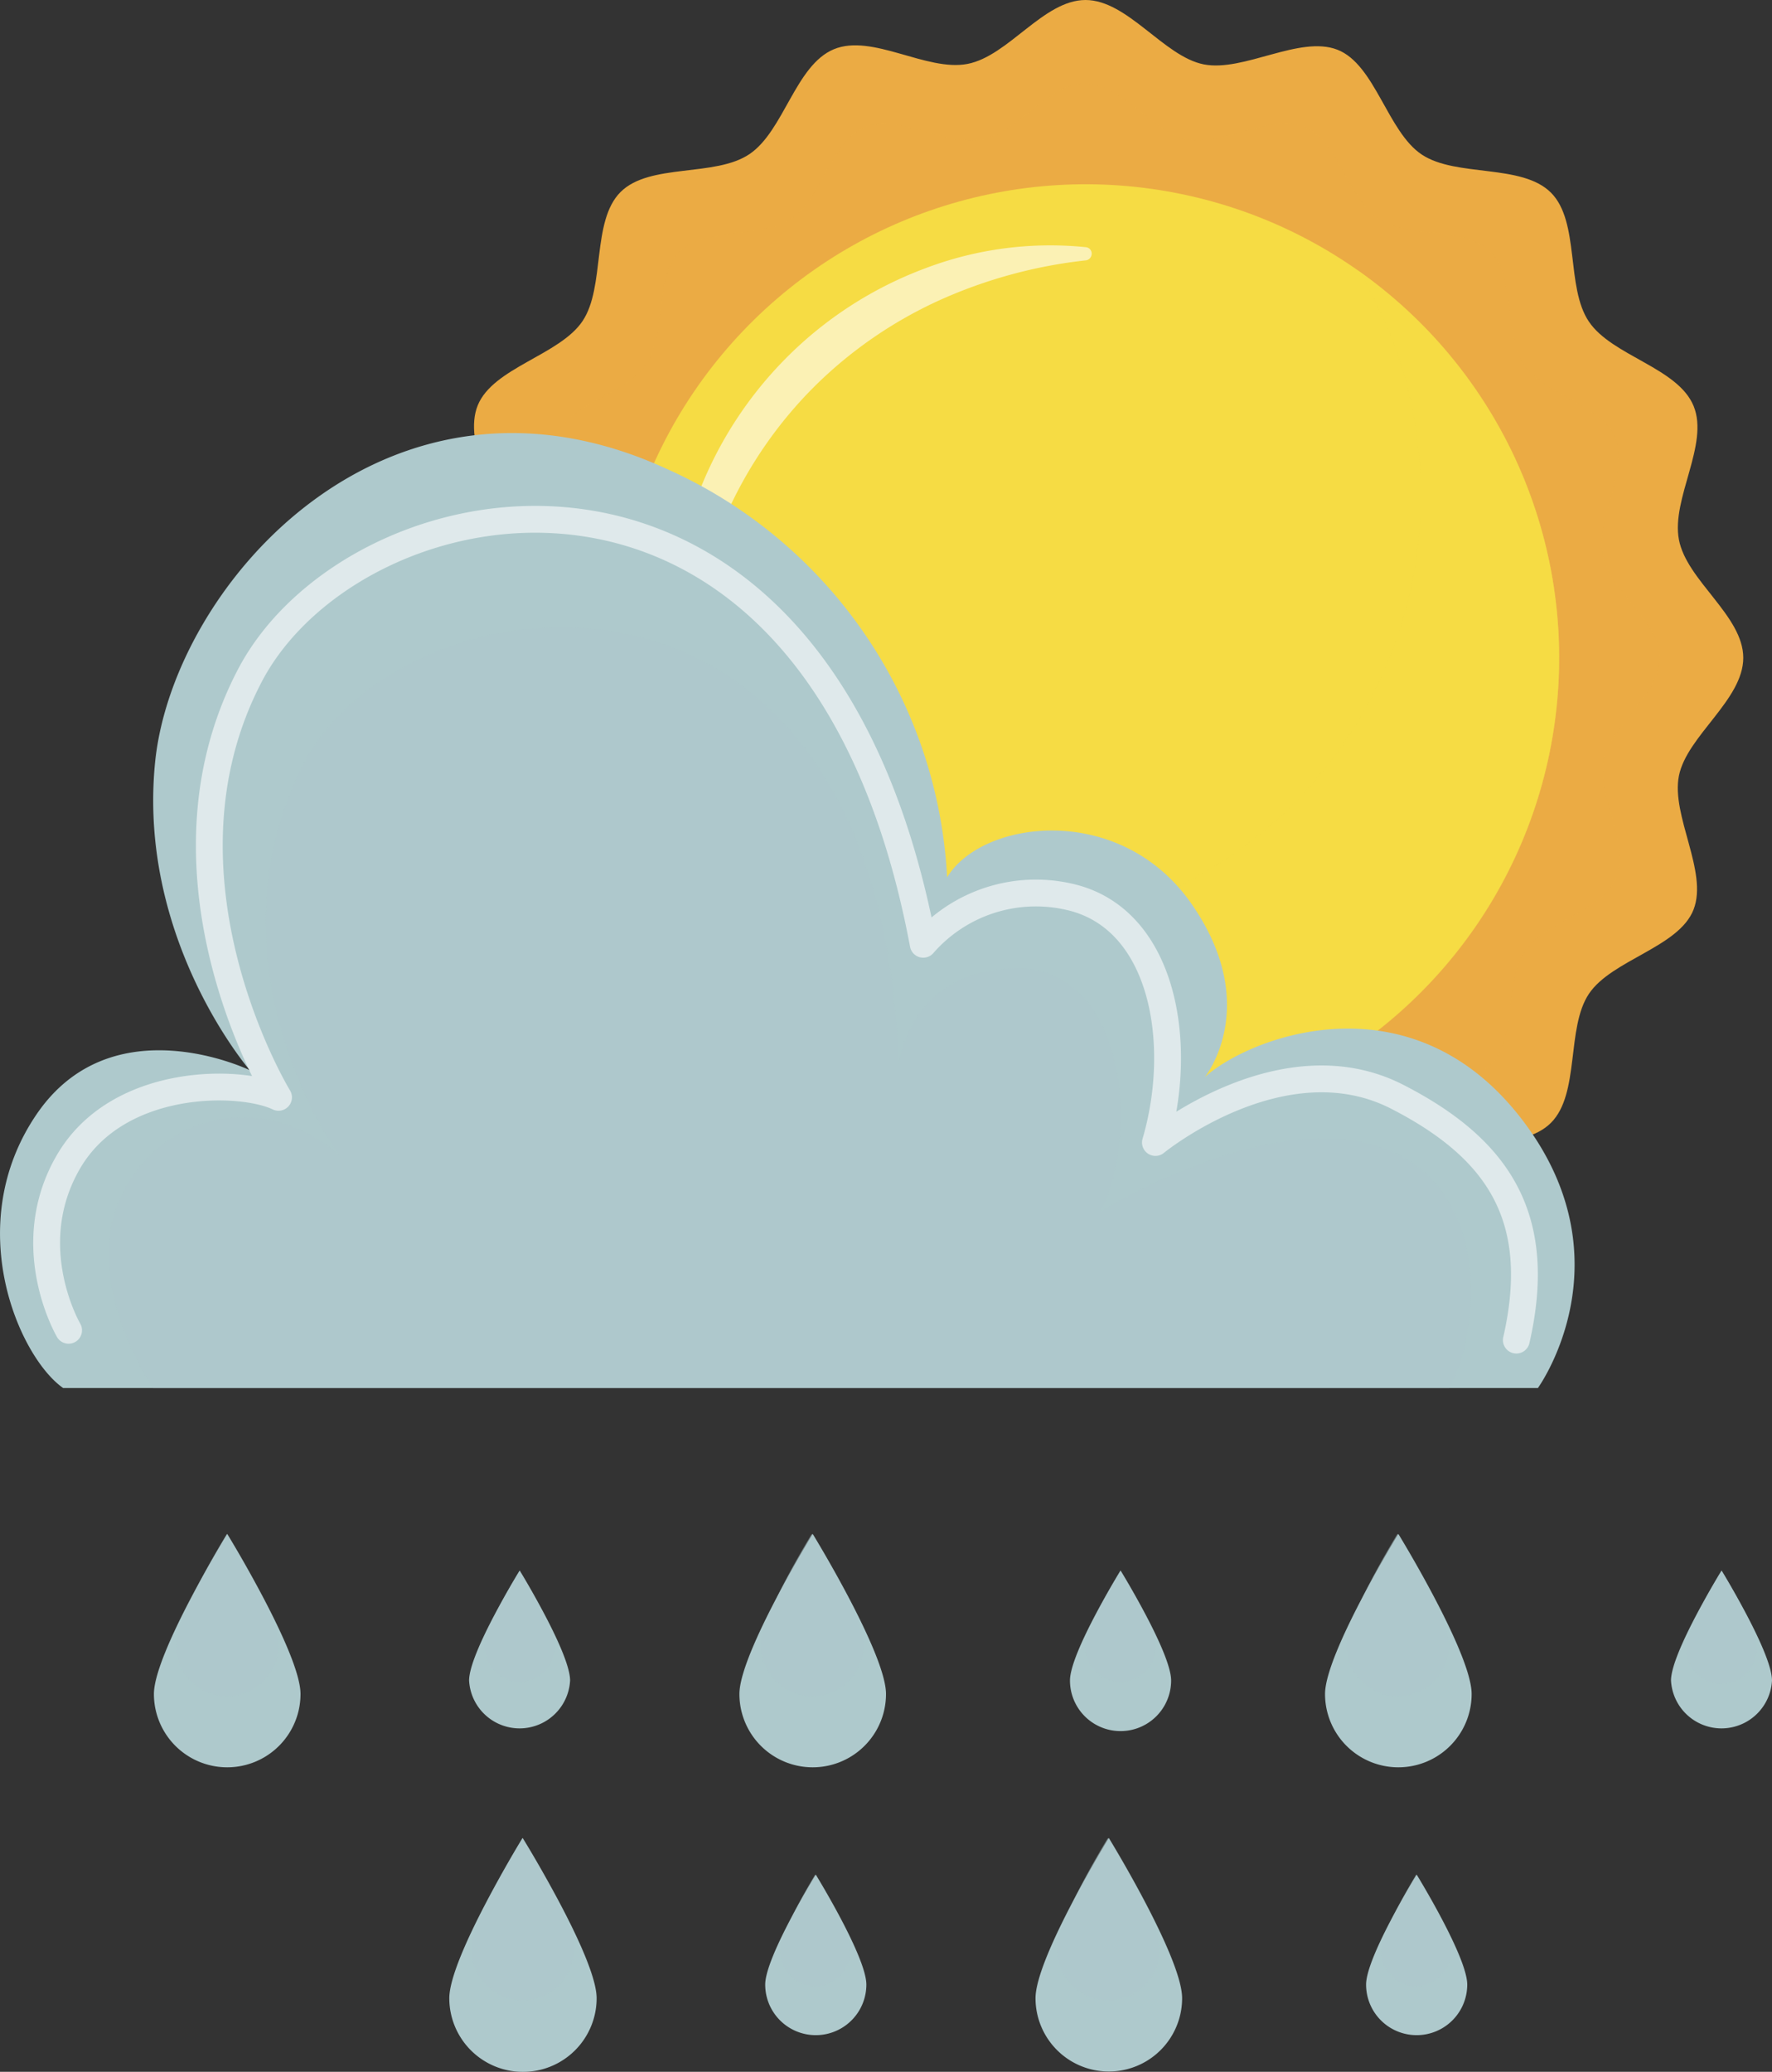 <svg xmlns="http://www.w3.org/2000/svg" viewBox="0 0 120.88 141.32"><rect x="0" y="0" width="120.88" height="141.32" fill="#333333" stroke="none"/><defs><style>.cls-1{isolation:isolate;}.cls-2,.cls-3{fill:#ebab44;}.cls-3,.cls-7,.cls-9{mix-blend-mode:multiply;}.cls-3{opacity:0.3;}.cls-4,.cls-7{fill:#f6dc44;}.cls-10,.cls-5{mix-blend-mode:overlay;opacity:0.6;}.cls-6{fill:#fff;}.cls-7,.cls-9{opacity:0.5;}.cls-8,.cls-9{fill:#aec9cc;}.cls-10{fill:none;stroke:#fff;stroke-linecap:round;stroke-linejoin:round;stroke-width:1.83px;}</style></defs><g class="cls-1"><g id="Layer_2" data-name="Layer 2"><g id="OBJECTS"><path class="cls-2" d="M118.92,44.87c0,2.87-3.85,5.33-4.39,8.05s2,6.54,1,9.12-5.58,3.42-7.14,5.75-.6,6.81-2.59,8.8-6.45,1-8.8,2.59-3.13,6.06-5.75,7.15-6.32-1.54-9.12-1-5.18,4.39-8.06,4.39-5.33-3.85-8-4.39-6.55,2-9.12,1-3.42-5.59-5.75-7.15-6.81-.6-8.8-2.59-1-6.45-2.59-8.8S33.68,64.66,32.59,62s1.54-6.32,1-9.12-4.38-5.18-4.38-8.05,3.85-5.34,4.38-8.06-2.05-6.54-1-9.12,5.59-3.42,7.15-5.75.6-6.81,2.59-8.8,6.45-1,8.8-2.59,3.13-6.06,5.75-7.15,6.32,1.54,9.12,1S71.18,0,74.05,0s5.34,3.85,8.06,4.39,6.54-2,9.12-1S94.65,9,97,10.55s6.81.6,8.8,2.59,1,6.45,2.59,8.8,6.06,3.13,7.14,5.75-1.53,6.32-1,9.12S118.92,42,118.92,44.87Z"/><path class="cls-3" d="M113.22,44.87c0,2.51-3.36,4.65-3.83,7s1.79,5.71.86,8-4.88,3-6.24,5-.52,6-2.26,7.68-5.63.89-7.68,2.27-2.73,5.29-5,6.23-5.52-1.34-8-.85S76.56,84,74.05,84s-4.66-3.36-7-3.83-5.71,1.79-8,.85-3-4.87-5-6.23-5.95-.53-7.69-2.27-.89-5.63-2.26-7.68-5.29-2.73-6.24-5,1.34-5.52.86-8-3.83-4.52-3.83-7,3.36-4.66,3.83-7-1.79-5.71-.86-8,4.88-3,6.24-5,.53-6,2.26-7.68S52,16.28,54,14.9s2.73-5.28,5-6.23,5.51,1.34,8,.85,4.52-3.83,7-3.83,4.66,3.36,7,3.83,5.72-1.79,8-.85,3,4.87,5,6.24,5.94.52,7.68,2.26.89,5.63,2.26,7.68,5.29,2.73,6.24,5-1.34,5.52-.86,8S113.22,42.35,113.22,44.87Z"/><circle class="cls-4" cx="74.05" cy="44.87" r="32.3" transform="translate(15.05 108.23) rotate(-78.25)"/><g class="cls-5"><path class="cls-6" d="M46.07,44.87a24.83,24.83,0,0,1,1.5-11,26.63,26.63,0,0,1,6.06-9.45,26.34,26.34,0,0,1,9.44-6.1,24,24,0,0,1,11-1.46.44.44,0,0,1,.4.49.46.46,0,0,1-.4.41A33,33,0,0,0,64,20.52a29.37,29.37,0,0,0-8.43,5.83,28.92,28.92,0,0,0-5.87,8.42A31.92,31.92,0,0,0,47,44.87a.44.44,0,0,1-.49.4A.45.45,0,0,1,46.07,44.87Z"/></g><path class="cls-7" d="M92.71,18.5A29.76,29.76,0,0,1,42.13,49.86,32.31,32.31,0,1,0,92.71,18.5Z"/><path class="cls-8" d="M20.5,115.55a5,5,0,0,1-10,0c0-2.77,5-10.92,5-10.92S20.5,112.78,20.5,115.55Z"/><path class="cls-9" d="M19,112.2a3.49,3.49,0,0,1-7,0c0-1.93,3.48-7.57,3.48-7.57S19,110.27,19,112.2Z"/><path class="cls-8" d="M38.89,114.63a3.45,3.45,0,0,1-6.89,0c0-1.91,3.45-7.5,3.45-7.5S38.89,112.72,38.89,114.63Z"/><path class="cls-9" d="M37.84,112.32a2.39,2.39,0,0,1-4.78,0c0-1.32,2.39-5.19,2.39-5.19S37.84,111,37.84,112.32Z"/><path class="cls-8" d="M79.89,114.63a3.45,3.45,0,0,1-6.9,0c0-1.91,3.45-7.5,3.45-7.5S79.89,112.72,79.89,114.63Z"/><path class="cls-9" d="M78.83,112.32a2.39,2.39,0,0,1-4.78,0c0-1.32,2.39-5.19,2.39-5.19S78.83,111,78.83,112.32Z"/><path class="cls-8" d="M120.88,114.63a3.45,3.45,0,0,1-6.89,0c0-1.91,3.45-7.5,3.45-7.5S120.88,112.72,120.88,114.63Z"/><path class="cls-9" d="M119.82,112.32a2.39,2.39,0,1,1-4.77,0c0-1.32,2.39-5.19,2.39-5.19S119.82,111,119.82,112.32Z"/><path class="cls-8" d="M60.44,115.55a5,5,0,1,1-10,0c0-2.77,5-10.92,5-10.92S60.44,112.78,60.44,115.55Z"/><path class="cls-9" d="M58.9,112.2a3.48,3.48,0,1,1-7,0c0-1.93,3.48-7.57,3.48-7.57S58.9,110.27,58.9,112.2Z"/><path class="cls-8" d="M100.39,115.55a5,5,0,0,1-10,0c0-2.77,5-10.92,5-10.92S100.39,112.78,100.39,115.55Z"/><path class="cls-9" d="M98.85,112.2a3.49,3.49,0,0,1-7,0c0-1.93,3.48-7.57,3.48-7.57S98.85,110.27,98.85,112.2Z"/><path class="cls-8" d="M40.7,136.3a5,5,0,0,1-10.05,0c0-2.78,5-10.93,5-10.93S40.7,133.52,40.7,136.3Z"/><path class="cls-9" d="M39.16,132.94a3.49,3.49,0,0,1-7,0c0-1.92,3.49-7.57,3.49-7.57S39.16,131,39.16,132.94Z"/><path class="cls-8" d="M59.1,135.37a3.45,3.45,0,0,1-6.9,0c0-1.9,3.45-7.5,3.45-7.5S59.1,133.47,59.1,135.37Z"/><path class="cls-9" d="M58,133.07a2.39,2.39,0,0,1-4.78,0c0-1.32,2.39-5.2,2.39-5.2S58,131.75,58,133.07Z"/><path class="cls-8" d="M100.09,135.37a3.45,3.45,0,1,1-6.9,0c0-1.9,3.45-7.5,3.45-7.5S100.09,133.47,100.09,135.37Z"/><path class="cls-9" d="M99,133.07a2.39,2.39,0,0,1-4.78,0c0-1.32,2.39-5.2,2.39-5.2S99,131.75,99,133.07Z"/><path class="cls-8" d="M80.64,136.3a5,5,0,1,1-10,0c0-2.78,5-10.93,5-10.93S80.64,133.52,80.64,136.3Z"/><path class="cls-9" d="M79.1,132.94a3.48,3.48,0,1,1-7,0c0-1.92,3.48-7.57,3.48-7.57S79.1,131,79.1,132.94Z"/><path class="cls-8" d="M4.31,94.68h100.6s6.37-8.79-1.21-18.48-18.48-5.46-21.51-2.73c0,0,3.94-4.85-.91-11.82S67,55.9,64.61,59.84A32.37,32.37,0,0,0,45.52,32c-19.09-8.79-33.73,7.88-34.94,20s6.46,21,6.46,21-9.39-4.55-14.54,3S1.28,92.56,4.31,94.68Z"/><path class="cls-9" d="M10.45,94.68s-5-7.22-2.17-13.12c2.72-5.74,9.87-7.15,14.81-2.8,0,0-9.17-12.63-2.59-26.28S60.11,34.87,61.3,72.65c0,0,.61-6.41,7.93-6.6S77.9,76.86,75.1,82.62c0,0,13.17-8.22,20.91-3.52,6,3.66,4.54,12.88,2.84,15.58Z"/><path class="cls-10" d="M4.68,90.74S1.31,85,4.68,79.23,16.4,73.6,19,74.85c0,0-9.17-15-1.95-28.78s38.74-20,45.93,18.34a10.19,10.19,0,0,1,10-3.23c6.39,1.47,7.82,10,5.84,16.75,0,0,8.71-7.14,16.53-3.1,6.86,3.53,10,8.22,8.09,16.58"/></g></g></g></svg>
